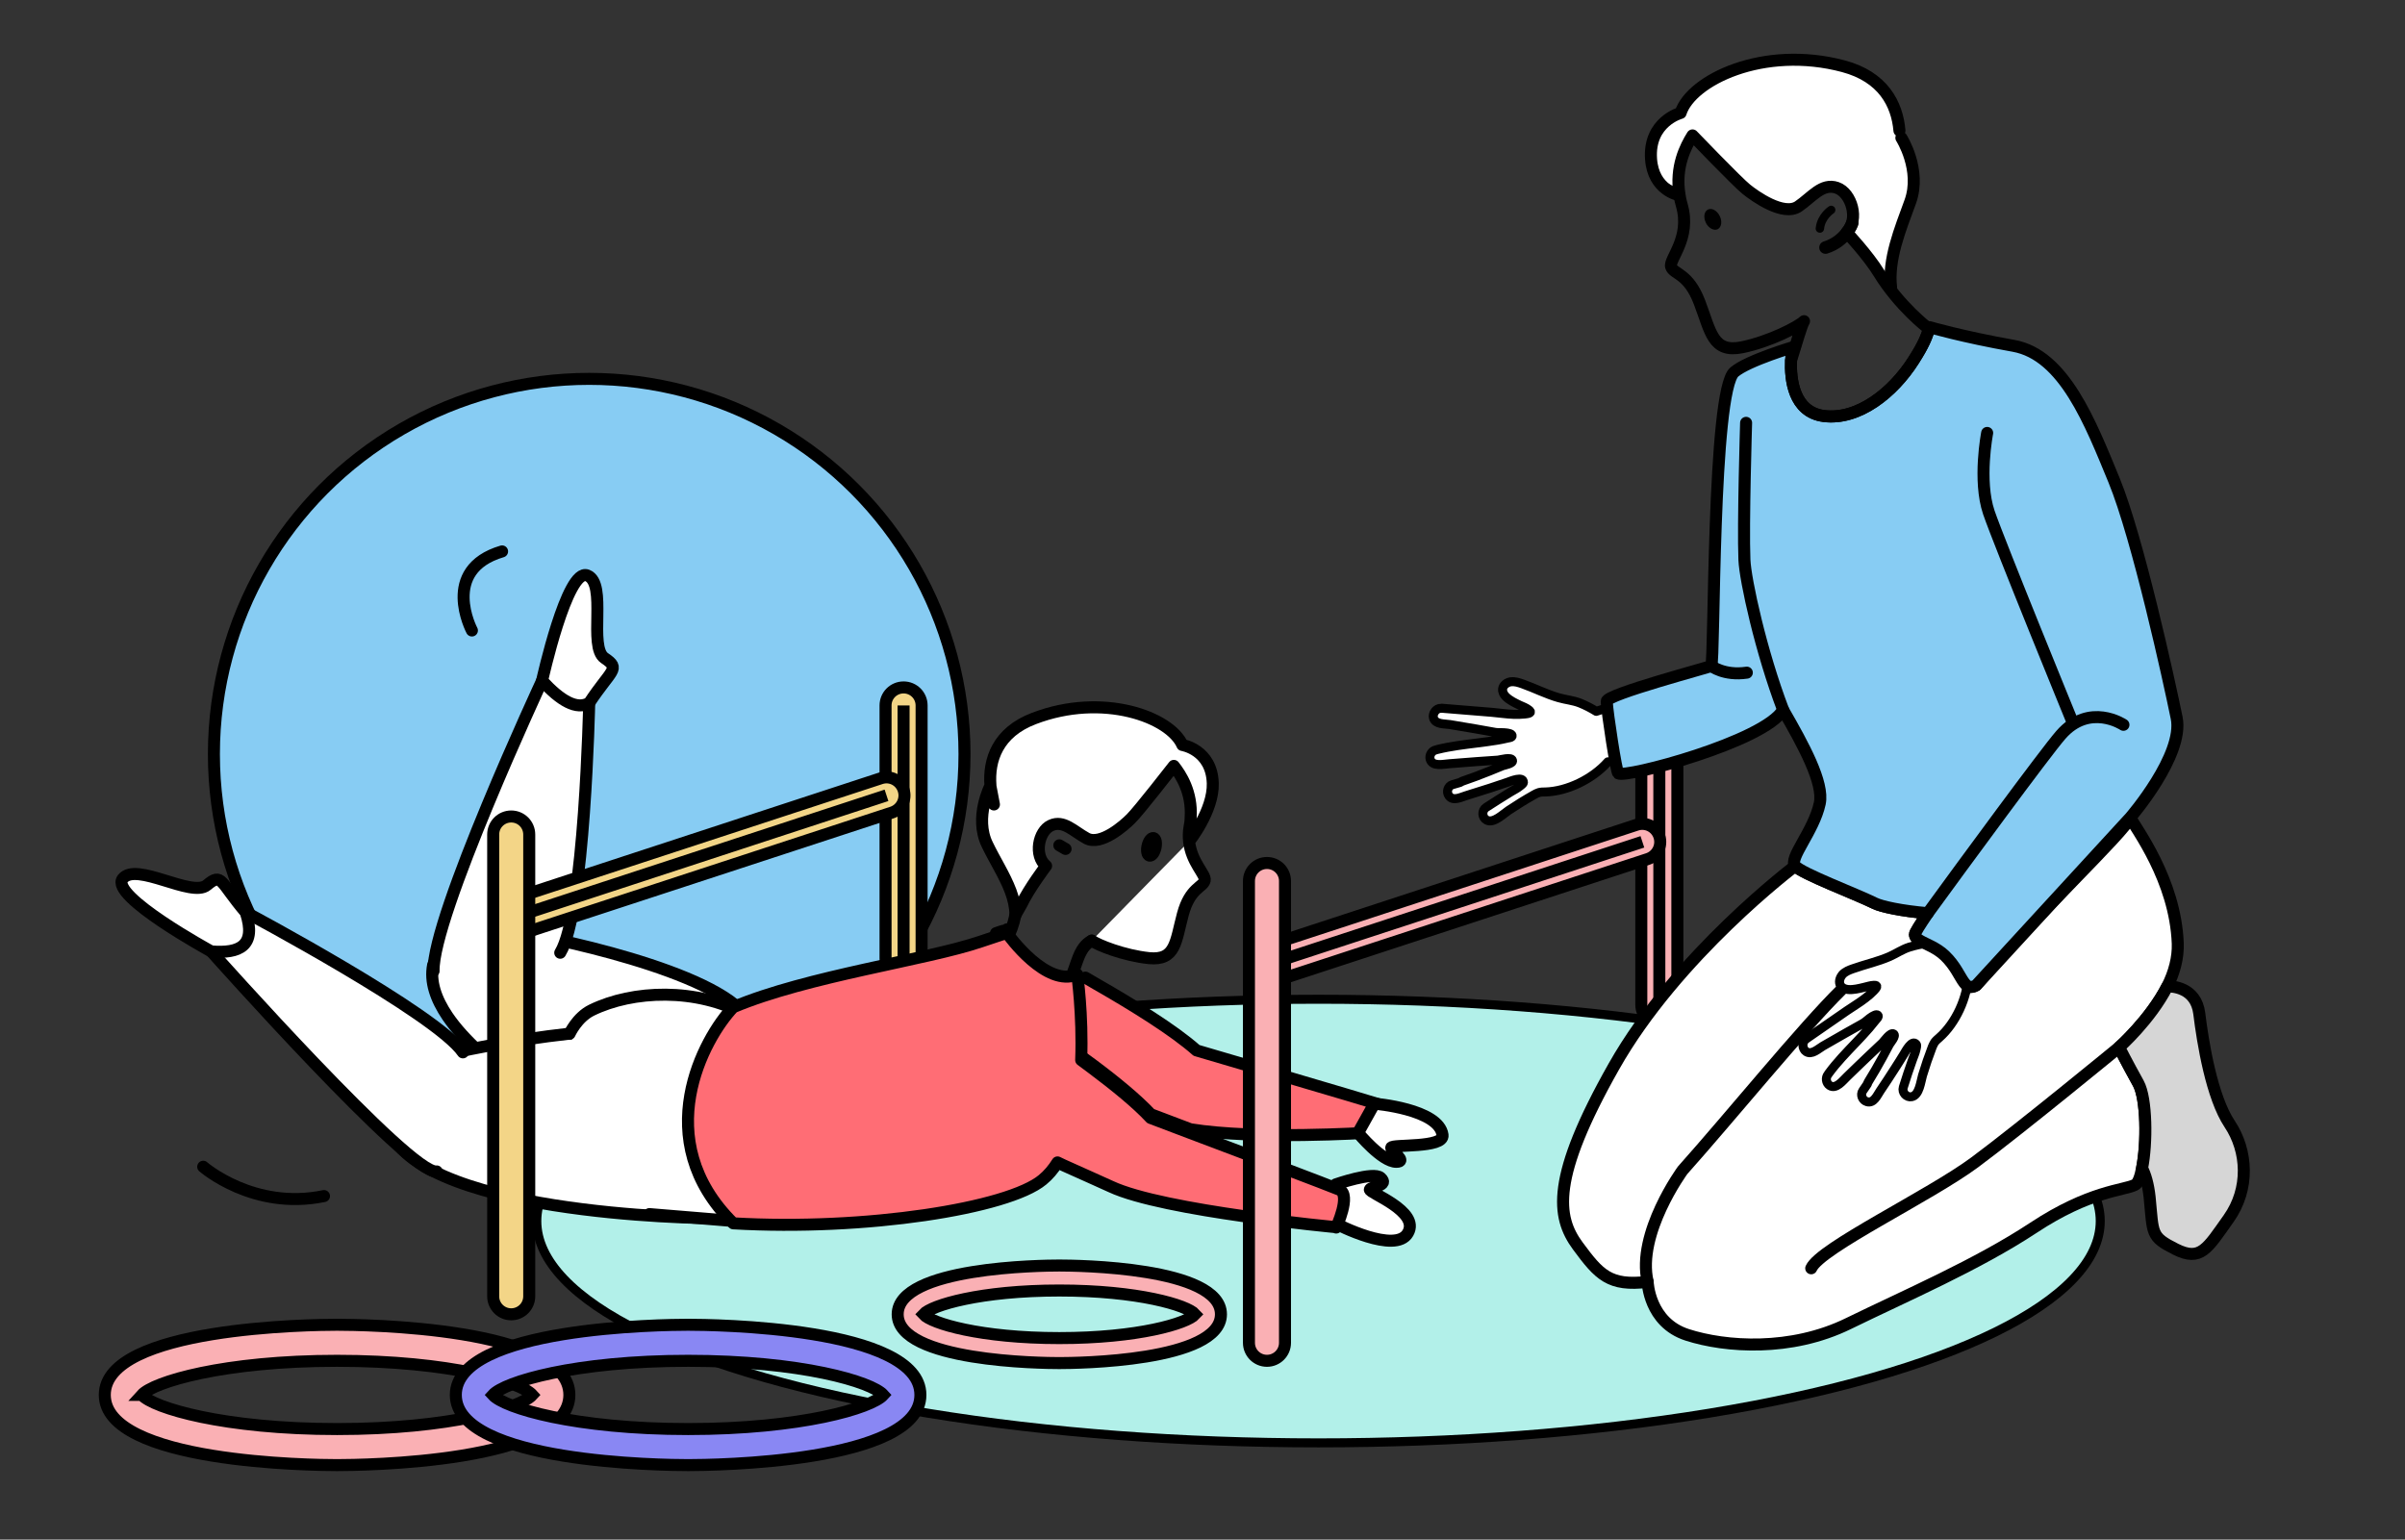<svg xmlns="http://www.w3.org/2000/svg" id="Calque_1" viewBox="0 0 200.13 128.13"><rect x="0" y="0" width="200.13" height="128.13" fill="#333333" stroke="none"/><defs><style>.cls-2,.cls-3{fill:#fff}.cls-4{fill:#ff6d75}.cls-2,.cls-3,.cls-4,.cls-7,.cls-8,.cls-9{stroke-linecap:round}.cls-2,.cls-3,.cls-4,.cls-8,.cls-9{stroke-linejoin:round}.cls-13,.cls-15,.cls-2,.cls-3,.cls-4,.cls-7,.cls-8,.cls-9{stroke:#000}.cls-7,.cls-8{fill:none}.cls-13,.cls-15,.cls-7{stroke-miterlimit:10}.cls-13{fill:#fab0b4}.cls-3{stroke-width:.75px}.cls-9{fill:#87ccf3}.cls-15{fill:#f3d587}</style></defs><circle cx="49.03" cy="62.76" r="31.23" class="cls-9"/><path d="M138.08 62.58v21.05M138.08 85.13c-.83 0-1.5-.67-1.5-1.5V62.58c0-.83.67-1.5 1.5-1.5s1.5.67 1.5 1.5v21.05c0 .83-.67 1.5-1.5 1.5Z" class="cls-13"/><path d="M75.19 58.71v21.05M75.19 81.26c-.83 0-1.5-.67-1.5-1.5V58.71c0-.83.67-1.5 1.5-1.5s1.5.67 1.5 1.5v21.05c0 .83-.67 1.5-1.5 1.5Z" class="cls-15"/><path d="M-2101.06-1253.45H554.02V258.32h-2655.08z" style="fill:none;stroke:#e30613;stroke-width:8px;stroke-linejoin:round;stroke-linecap:round"/><ellipse cx="109.72" cy="101.62" rx="65.05" ry="18.46" style="fill:#b2f0e9;stroke-width:.75px;stroke-miterlimit:10;stroke:#000"/><path d="M164.45 82c5.09-6 12.32-12.73 12.82-13.96.43.88 3.75 5.16 3.95 10.48.04 1.19-.29 2.43-.87 3.57-1.42 2.78-4.01 5.07-4.01 5.07s.65 1.29 1.6 3c.7 1.27.73 4.99.31 7.06-.14.74-.34 1.27-.59 1.39-.94.47-3.76.47-8.45 3.57-4.69 3.09-10.6 5.63-15.39 7.97-4.79 2.35-10.23 1.97-13.42.94-3.19-1.03-3.29-4.41-3.29-4.41-3.19.38-4.04-.59-5.82-3-1.77-2.41-2.25-5.63 3.01-14.93 5.25-9.29 15.08-16.68 15.08-16.68.57.64 5.07 2.33 6.62 3.1.56.28 2.23.64 4.42.83-.67.98-1.07 1.63-1.07 1.76 0 .21.16.37.42.52.5.3 1.37.58 2.07 1.25.87.83 1.23 1.75 1.6 2.24.27.36.54.49 1.01.23" class="cls-2"/><path d="M176.34 87.16s-8.25 6.78-12.01 9.57-12.86 7.13-13.61 8.82M137.11 106.68c-.94-4.04 2.91-9.29 2.91-9.29 3.94-4.41 10-11.87 13.23-15.04" class="cls-8"/><path d="M185.45 101.42c-1.77 2.49-2.32 3.59-4.41 2.54-2.09-1.05-1.86-1.26-2.16-4.32-.12-1.11-.36-1.88-.63-2.42.42-2.07.39-5.79-.31-7.06-.95-1.71-1.6-3-1.6-3s2.59-2.29 4.01-5.07c.39-.01 2.38.06 2.66 2.25.3 2.44 1.03 6.95 2.53 9.2s1.67 5.4-.09 7.88Z" style="fill:#d6d6d6;stroke:#000;stroke-linejoin:round;stroke-linecap:round"/><path d="m150.24 86.5 3.44-2.38c.51-.35 1.04-.66 1.53-1.04.25-.19.49-.39.7-.61.2-.21.46-.49.03-.47-.28.01-.56.11-.83.17-.42.1-.89.22-1.32.18-.25-.02-.5-.12-.63-.33-.17-.27-.07-.64.14-.89 0 0 .02-.02.02-.03.23-.24.55-.37.87-.48 1.01-.36 2.08-.59 3.06-1.02.56-.25 1.04-.59 1.64-.78.48-.15.98-.26 1.48-.32l.55-.85-.04-.05.51-.81c1.06 1.19 2.12 2.37 3.18 3.56-.47.5-.76.81-.77.79l-.01-.02c-.06 1.92-1.06 4.05-2.42 5.24-.14.12-.28.24-.39.39-.08.12-.13.25-.19.38-.3.78-.57 1.57-.81 2.37-.15.5-.26 1.65-.9 1.77-.44.09-.83-.35-.7-.78.24-.78.5-1.55.77-2.31.1-.29.23-.56.29-.86.02-.09.09-.32.02-.41-.35-.45-.89.59-1.03.82-.26.43-.53.85-.8 1.27-.38.6-.77 1.19-1.17 1.78-.25.37-.53 1.06-1.09.91-.39-.1-.59-.58-.36-.91l.38-.56c.02-.06.04-.13.08-.19.42-.67.81-1.36 1.19-2.05.19-.35.38-.7.56-1.05.08-.15.59-.72.36-.88-.27-.18-.8.61-.95.75-.42.4-.84.79-1.26 1.19-.57.53-1.11 1.08-1.67 1.61-.35.33-.92 1.1-1.46.73-.29-.2-.35-.65-.12-.91.02-.04.04-.08.07-.11.67-.91 1.46-1.72 2.23-2.53.38-.4.76-.8 1.12-1.22.19-.22.37-.44.54-.66.07-.09.3-.29.18-.41s-.39.07-.49.12c-.27.16-.5.42-.77.57-.46.26-.93.52-1.39.78-.64.37-1.28.73-1.92 1.1-.38.22-.92.76-1.39.46-.34-.22-.37-.8-.03-1.03ZM119.96 58.94l4.17.34c.61.05 1.22.15 1.84.17.31.01.62 0 .93-.03.28-.03.66-.09.32-.34-.22-.17-.5-.28-.76-.39-.39-.19-.82-.39-1.14-.7-.18-.17-.31-.41-.28-.66.04-.32.36-.54.67-.59h.03c.33-.04.66.07.97.18 1.01.36 1.98.86 3.01 1.15.59.17 1.18.21 1.76.44.47.19.92.42 1.35.69l.97-.31v-.07l.9-.3c.06 1.59.13 3.18.2 4.77-.68.09-1.1.14-1.1.13v-.02c-1.27 1.44-3.39 2.46-5.2 2.51-.18 0-.37 0-.55.05-.14.04-.26.11-.39.18-.73.41-1.44.85-2.13 1.31-.44.29-1.25 1.11-1.82.8-.4-.21-.42-.8-.05-1.05.68-.44 1.37-.88 2.06-1.3.26-.16.54-.29.77-.48.07-.06.27-.19.28-.3.01-.57-1.06-.11-1.32-.02-.48.16-.95.32-1.43.48-.68.22-1.35.43-2.03.64-.43.13-1.08.48-1.42.01-.24-.32-.09-.82.3-.93.22-.06.43-.13.65-.19.05-.04.11-.07.18-.1.75-.26 1.49-.53 2.23-.83.37-.15.73-.3 1.1-.45.15-.06.92-.18.83-.45-.09-.31-1.01-.04-1.21-.02l-1.73.12c-.77.05-1.54.13-2.32.18-.48.03-1.4.27-1.59-.37-.1-.34.14-.72.48-.78.04-.02.08-.03.13-.04 1.09-.27 2.22-.4 3.33-.54.55-.07 1.1-.14 1.64-.23.28-.05.56-.1.84-.17.11-.03.42-.04.4-.21-.02-.17-.35-.2-.46-.22-.31-.05-.65 0-.95-.05-.52-.09-1.04-.19-1.57-.28-.73-.12-1.46-.25-2.19-.37-.44-.07-1.2 0-1.37-.53-.12-.38.22-.85.63-.82Z" class="cls-3"/><path d="M39.27 52.47s-2.68-5.05 2.51-6.58" class="cls-7"/><path d="M159.01 16.6c-.67 1.83-1.62 4.75-1.84 7.06-.27-.35-.53-.74-.78-1.14-.87-1.43-2.67-3.36-2.67-3.36 1.06-1.05.41-3.29-.82-3.71-1.23-.42-2.07.78-3.2 1.55-1.24.84-3.6-.84-4.33-1.43-.74-.59-4.48-4.48-4.48-4.48-.54.86-1.36 2.44-1.13 4.57-.85-.23-2.19-.86-2.31-2.6-.23-3.12 2.46-3.84 2.46-3.84.87-2.73 6.89-5.66 13.53-3.89 3.38.9 4.55 3.24 4.68 5.53 0 0 1.85 3.09.89 5.74Z" style="fill:#fff"/><path d="M177.27 68.04s4.49-5.19 3.86-8.29c-.63-3.09-3.24-14.99-5.21-19.78-1.97-4.78-4.15-10.44-8.37-11.19-4.23-.75-6.97-1.55-6.97-1.55-.02.06-.04.12-.06.17-.24.72-.45 1.28-1.27 2.57-1.72 2.71-4.61 5.02-7.49 4.65-2.51-.33-2.79-3.06-2.72-4.64.02-.62.33-1.14.33-1.14s-3.91 1.15-5.05 2.12c-1.85 1.58-1.63 24.11-1.92 24.46-.07.09-8.75 2.37-8.7 2.95.06 1.05.8 5.87.96 5.99.56.43 12.18-2.64 13.72-5.28 1.71 2.96 3.41 6.08 3.05 7.78-.5 2.33-2.61 4.58-2.05 5.21.57.64 5.07 2.33 6.62 3.1.56.28 2.23.64 4.42.83-.67.98-1.07 1.63-1.07 1.76 0 .21.16.37.42.52.5.3 1.37.58 2.07 1.25.87.83 1.23 1.75 1.6 2.24.27.36.54.49 1.01.23l12.82-13.96Z" class="cls-9"/><path d="M139.66 16.22s-2.08-.39-2.27-2.98c-.22-3.12 2.46-3.84 2.46-3.84.87-2.73 6.89-5.66 13.54-3.89 3.3.88 4.48 3.13 4.67 5.36M158.22 11.47s1.7 2.66.74 5.32c-.84 2.31-1.88 4.81-1.59 7.17" class="cls-8"/><path d="M160.52 27.4c-.24.72-.45 1.28-1.27 2.57-1.72 2.71-4.61 5.02-7.49 4.65-2.51-.33-2.79-3.06-2.72-4.64l.03-.09c.49-1.54.84-2.84 1.05-3.16-.47.46-2.83 1.69-5.15 2.17-2.46.5-2.61-1.29-3.55-3.75-.93-2.44-2.16-2.32-2.36-2.95-.2-.64 1.68-2.37.89-5.12-.09-.3-.15-.58-.19-.87-.38-2.32.51-4.03 1.08-4.94 0 0 3.74 3.89 4.48 4.48.73.59 3.09 2.27 4.33 1.43 1.13-.77 1.97-1.97 3.2-1.55 1.23.42 1.88 2.66.82 3.71 0 0 1.8 1.93 2.67 3.36 1.72 2.8 4.08 4.59 4.08 4.59l.1.11Z" class="cls-8"/><path d="M141.96 18.55c-.23-.45-.16-.94.16-1.11.32-.16.75.07.98.53.23.44.15.93-.15 1.1-.32.16-.76-.07-.99-.51Z"/><path d="M152.38 17.47s-.84.54-.94 1.55" style="stroke-width:.7px;fill:none;stroke:#000;stroke-linejoin:round;stroke-linecap:round"/><path d="M145.3 35.19s-.26 8.45-.14 11.4c.07 1.69 1.38 7.65 3.22 12.48M165.36 36.03s-.77 3.94.14 6.62c.92 2.67 6.97 17.46 6.97 17.46" class="cls-8"/><path d="M160.42 76c2.88-3.96 9.78-13.36 11.07-14.84 2.39-2.74 5.21-.84 5.21-.84" class="cls-8"/><path d="M154.13 18.58s-.5 1.48-2.22 2.02" style="stroke-width:1.05px;fill:none;stroke:#000;stroke-linejoin:round;stroke-linecap:round"/><path d="M155.05 80.64h.02-.02Z" style="fill:#fab0b4"/><path d="M142.4 55.42s1.06.84 2.96.56M84.5 76.14c-.76 3.53-2.35 2.91-4.06 4.52-.24.22-.48.46-.62.75-.4.85.2 1.81.77 2.56.93 1.21 2.04 2.53 3.57 2.63 1.26.08 2.42-.75 3.17-1.76.75-1.02 1.18-2.22 1.73-3.36.56-1.13.67-2.63 1.79-3.2" class="cls-8"/><path d="M98.95 70.02c.18 1.74 1.4 2.76 1.3 3.24-.12.59-1.22.59-1.82 2.83-.61 2.27-.58 3.86-2.81 3.65-2.11-.22-4.3-1.1-4.77-1.46M84.99 75.28c.64-1.34 2.06-3.22 2.06-3.22-1.03-.84-.65-2.88.4-3.36 1.05-.49 1.9.49 2.97 1.07 1.18.64 3.12-1.06 3.7-1.65.61-.59 3.56-4.38 3.56-4.38.59.75 1.53 2.19 1.4 4.28 0 .26-.03.51-.09.79-.08.44-.08.84-.04 1.21 0 0 2.04-2.54 1.97-4.84-.09-2.79-2.53-3.18-2.53-3.18-1.03-2.34-6.63-4.39-12.34-2.21-3.04 1.15-3.8 3.47-3.63 5.59 0 0-1.37 2.64-.27 4.9.61 1.28 1.45 2.56 1.95 3.89h0c.24.65.39 1.3.4 1.97l.49-.86Zm-2.57-9.85.29 1.52c-.13-.47-.24-1-.29-1.52Z" class="cls-2"/><ellipse cx="95.82" cy="70.48" class="cls-2" rx=".75" ry=".34" transform="rotate(-77.16 95.82 70.478)"/><path d="m88.15 70.35.52.3M57.64 98.34s-7.77-3.42-14.01-7.82c-2.64-1.87-5.01-3.91-6.39-5.94-.98-1.45-1.47-2.89-1.2-4.26 0 0 1.15-3.69 6.44-2.85 5.3.84 18.99 4 20.02 7.97 1.03 3.97-4.86 12.9-4.86 12.9Z" class="cls-2"/><path d="M90.32 81.36c.29.17.59.34.89.52 3.18 1.82 6.52 3.9 8.36 5.54 0 0 14.33 4.2 15.36 4.54 1.02.33-1.14 2.31-1.14 2.31s-9.26.6-14.73-.29l-3.3-1.25c-1.13-1.21-2.92-2.69-4.88-4.15-.61-.45-1.25-.91-1.89-1.38" class="cls-4"/><path d="M114.36 91.85s5.38.43 5.68 2.61c.15 1.11-4.23.75-4.27 1.05-.04.3 1.4 1.18.42 1.18-1.2 0-3.18-2.41-3.18-2.41l1.35-2.42ZM61.03 101.53c-.75-.04-1.49-.1-2.23-.16-12.7-1.13-3.75-6.51-3.01-12.88.05-.52 2.06-1.54 4.97-2.77-2.47 2.59-6.81 8.84.27 15.81ZM82.88 77.66c.26-.09.46-.16.61-.2l-.61.2ZM83.8 77.34h0l-.02.01c.01-.01.02-.01.02-.01Z" class="cls-2"/><path d="M58.79 101.37s-25.06-.19-26.62-8.03c0 0-.55-4.28 4.66-5.52 5.22-1.24 20.1-3.82 22.57-.54 2.46 3.28-.61 14.09-.61 14.09Z" class="cls-2"/><path d="M38.52 87.58c-2.2-3.21-18.08-11.66-18.08-11.66l-2.87 3.25s16.64 18.7 18.77 18.32" class="cls-2"/><path d="M17.58 79.18s-8.48-4.62-7.37-6.05c1.12-1.43 5.74 1.6 7.01.53 1.27-1.06 1.06-.28 3.23 2.27.92 2.8-.53 3.44-2.87 3.25ZM46.62 79.29c2.04-3.31 2.41-20.79 2.41-20.79l-3.92-1.85s-9.14 19.66-9.03 24.16" class="cls-2"/><path d="M45.11 56.65s2.08-9.43 3.76-8.76c1.69.67.06 5.96 1.44 6.88 1.37.92.56.94-1.28 3.73-1.04.61-2.39-.18-3.92-1.85ZM47.4 86.03s.61-1.36 1.83-1.96c3.42-1.67 8.72-1.9 12.89.39 0 0-9.48 12.45.42 17.28l-8.5-.7M111.2 101.85s4.93 2.57 5.96.76c1.04-1.81-3.3-3.35-3.17-3.62.13-.27 1.63-.3.9-.97-.6-.55-3.74.55-3.74.55l.04 3.28Z" class="cls-2"/><path d="M111.2 102.13s-14.39-1.33-18.76-3.38c-.95-.44-2.35-1.05-3.96-1.78-.16-.08-.32-.15-.48-.23-.35.56-.76 1.05-1.25 1.45-2.87 2.38-14.74 4.25-25.73 3.62-7.08-6.97-2.47-15.4 0-17.99 6.17-2.6 16.14-3.94 20.59-5.46l1.26-.42.61-.2.13-.04.16-.05h.02c.18.25 3.29 4.55 5.85 3.45 0 0 .47 3.31.33 7.12h0c.3.23.6.45.9.67 1.95 1.46 3.75 2.93 4.88 4.15 0 0 1.36.52 3.3 1.25 4.39 1.65 11.71 4.42 12.41 4.72 1 .43-.27 3.15-.27 3.15Z" class="cls-4"/><path d="m73.77 66.19-30.38 9.95M43.39 77.64c-.63 0-1.22-.4-1.43-1.03-.26-.79.17-1.63.96-1.89l30.38-9.95c.79-.26 1.63.17 1.89.96.26.79-.17 1.63-.96 1.89l-30.38 9.95c-.16.05-.31.07-.47.07ZM42.54 69.45v38.43" class="cls-15"/><path d="M42.54 109.38c-.83 0-1.5-.67-1.5-1.5V69.45c0-.83.67-1.5 1.5-1.5s1.5.67 1.5 1.5v38.43c0 .83-.67 1.5-1.5 1.5Z" class="cls-15"/><path d="m136.67 70.06-30.39 9.95M106.28 81.51c-.63 0-1.22-.4-1.43-1.03-.26-.79.17-1.63.96-1.89l30.38-9.95c.79-.26 1.63.17 1.89.96.26.79-.17 1.63-.96 1.89l-30.38 9.95c-.16.05-.31.07-.47.07ZM105.43 73.32v38.43" class="cls-13"/><path d="M105.43 113.25c-.83 0-1.5-.67-1.5-1.5V73.32c0-.83.67-1.5 1.5-1.5s1.5.67 1.5 1.5v38.43c0 .83-.67 1.5-1.5 1.5ZM28.05 121.93c-1.98 0-19.33-.16-19.33-5.84s17.35-5.84 19.33-5.84 19.33.16 19.33 5.84-17.35 5.84-19.33 5.84Zm-16.25-5.84c.98 1.09 6.84 2.84 16.25 2.84s15.27-1.75 16.25-2.84c-.98-1.09-6.84-2.84-16.25-2.84S12.78 115 11.8 116.09Z" class="cls-13"/><path d="M57.26 121.93c-1.98 0-19.33-.16-19.33-5.84s17.35-5.84 19.33-5.84 19.33.16 19.33 5.84-17.35 5.84-19.33 5.84Zm-16.25-5.84c.98 1.09 6.84 2.84 16.25 2.84s15.27-1.75 16.25-2.84c-.98-1.09-6.84-2.84-16.25-2.84s-15.27 1.75-16.25 2.84Z" style="fill:#8987f3;stroke-miterlimit:10;stroke:#000"/><path d="M88.15 113.44c-1.38 0-13.45-.11-13.45-4.06s12.07-4.06 13.45-4.06 13.45.11 13.45 4.06-12.07 4.06-13.45 4.06Zm-11.31-4.06c.68.76 4.76 1.98 11.31 1.98s10.62-1.22 11.31-1.98c-.68-.76-4.76-1.98-11.31-1.98s-10.62 1.22-11.31 1.98Z" class="cls-13"/><path d="M16.91 97.1s4.18 3.66 10.05 2.44" class="cls-7"/></svg>